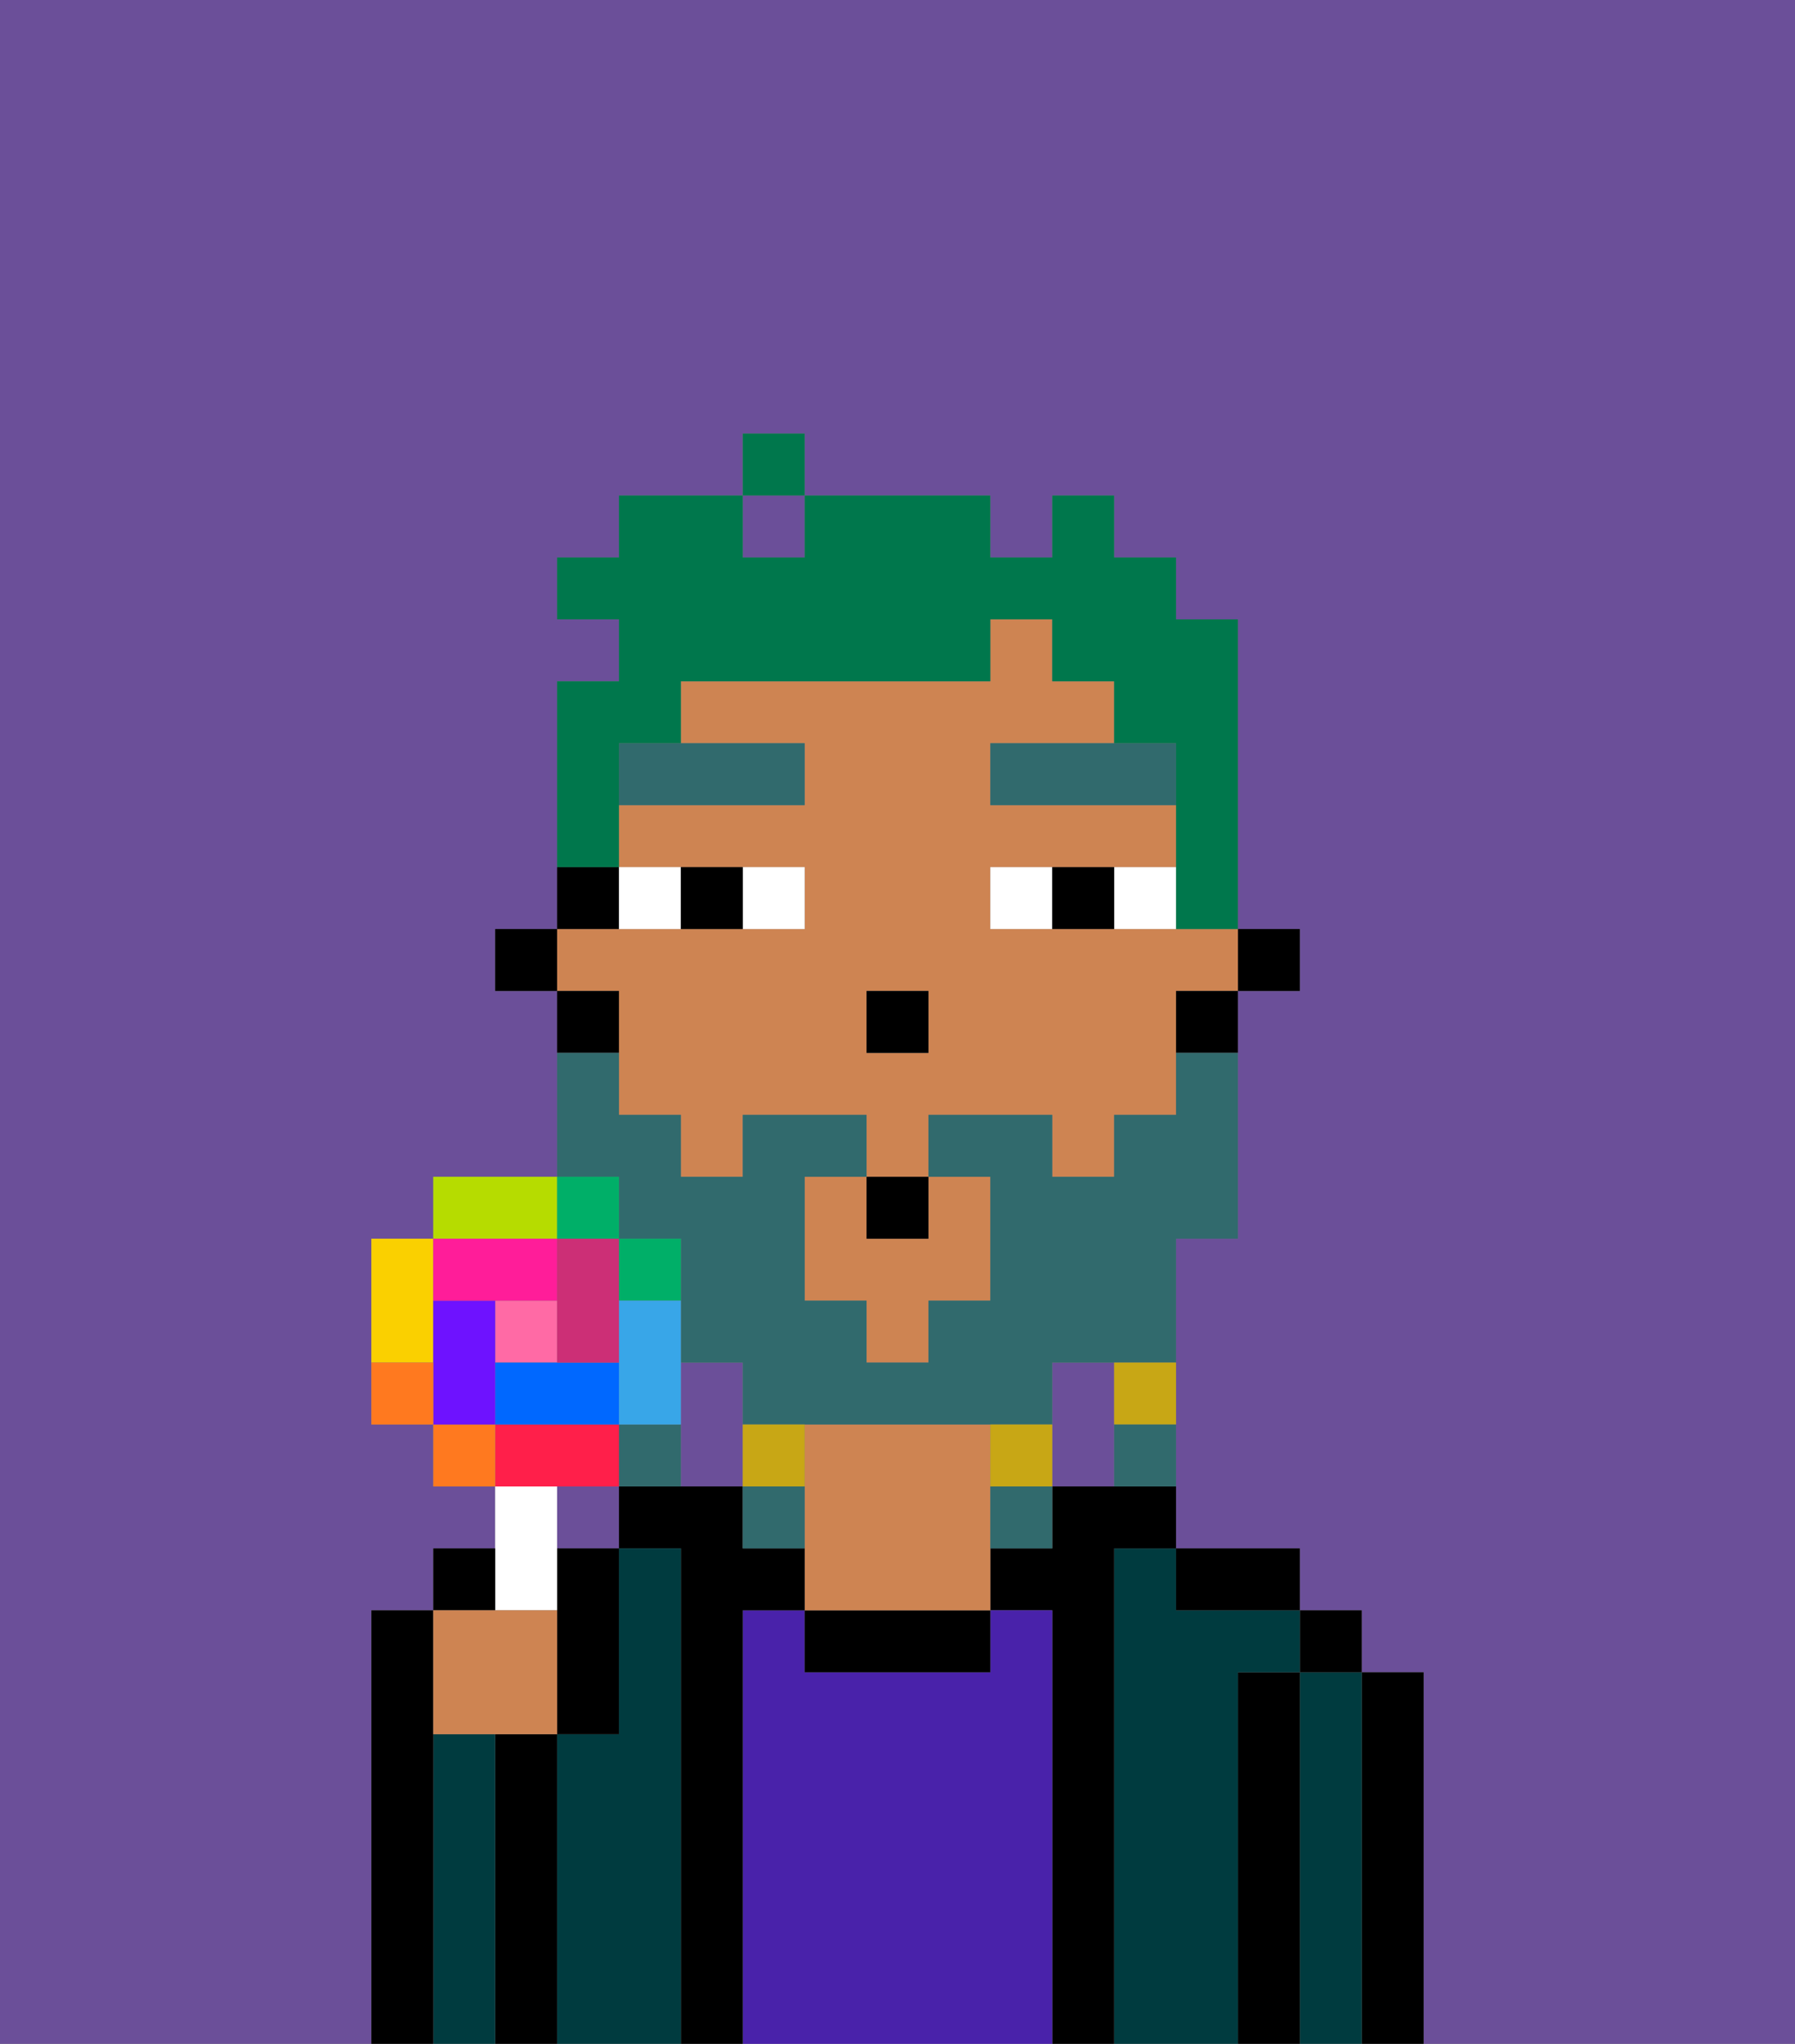 <svg xmlns="http://www.w3.org/2000/svg" viewBox="0 0 29 33"><rect x="0" y="0" width="29" height="33" fill="#808080" stroke="none"/><defs><style>polygon,rect,path{shape-rendering:crispedges;}.ma35-1{fill:#6b4f99;}.ma35-2{fill:#000000;}.ma35-3{fill:#003b3f;}.ma35-4{fill:#4922aa;}.ma35-5{fill:#ce8452;}.ma35-6{fill:#ffffff;}.ma35-7{fill:#316a6d;}.ma35-8{fill:#316a6d;}.ma35-9{fill:#c8a715;}.ma35-10{fill:#00774c;}.ma35-11{fill:#ff6aa5;}.ma35-12{fill:#ff1f4a;}.ma35-13{fill:#ff791f;}.ma35-14{fill:#fad000;}.ma35-15{fill:#b6dc00;}.ma35-16{fill:#00af68;}.ma35-17{fill:#38a6e8;}.ma35-18{fill:#0068ff;}.ma35-19{fill:#6e12ff;}.ma35-20{fill:#ff1d99;}.ma35-21{fill:#cc2f76;}</style></defs><rect class="ma35-1" x="12" y="8" width="1" height="1"/><path class="ma35-1" d="M18,22H17v2h1V22Z"/><path class="ma35-1" d="M12,22H11v2h1V22Z"/><rect class="ma35-1" x="9" y="24" width="1" height="1"/><path class="ma35-1" d="M0,33H6V26H7V25H8V24H7V23H6V20H7V19H9V16H8V15H9V11h1V10H9V9h1V8h2V7h1V8h3V9h1V8h1V9h1v1h1v5h1v1H20v4H19v5h2v1h1v1h1v6h6V0H0Z"/><path class="ma35-2" d="M23,27H22v6h1V27Z"/><path class="ma35-3" d="M22,27H21v6h1V27Z"/><rect class="ma35-2" x="21" y="26" width="1" height="1"/><path class="ma35-2" d="M21,27H20v6h1V27Z"/><path class="ma35-3" d="M20,27h1V26H19V25H18v8h2V27Z"/><path class="ma35-2" d="M20,26h1V25H19v1Z"/><path class="ma35-2" d="M18,25h1V24H17v1H16v1h1v7h1V25Z"/><path class="ma35-4" d="M17,26H16v1H13V26H12v7h5V26Z"/><path class="ma35-2" d="M13,26v1h3V26H13Z"/><path class="ma35-5" d="M16,23H13v3h3V23Z"/><path class="ma35-2" d="M12,26h1V25H12V24H10v1h1v8h1V26Z"/><path class="ma35-3" d="M11,25H10v3H9v5h2V25Z"/><path class="ma35-2" d="M9,28H8v5H9V28Z"/><path class="ma35-2" d="M9,26v2h1V25H9Z"/><path class="ma35-3" d="M8,28H7v5H8V28Z"/><path class="ma35-2" d="M7,28V26H6v7H7V28Z"/><rect class="ma35-2" x="20" y="15" width="1" height="1"/><path class="ma35-5" d="M10,17v1h1v1h1V18h2v1h1V18h2v1h1V18h1V16h1V15H16V14h3V13H16V12h2V11H17V10H16v1H11v1h2v1H10v1h3v1H9v1h1Zm4-1h1v1H14Z"/><path class="ma35-5" d="M14,20V19H13v2h1v1h1V21h1V19H15v1Z"/><path class="ma35-2" d="M19,17h1V16H19Z"/><path class="ma35-2" d="M10,14H9v1h1Z"/><path class="ma35-2" d="M10,16H9v1h1Z"/><rect class="ma35-2" x="8" y="15" width="1" height="1"/><rect class="ma35-2" x="14" y="16" width="1" height="1"/><path class="ma35-6" d="M13,15V14H12v1Z"/><path class="ma35-6" d="M11,15V14H10v1Z"/><path class="ma35-6" d="M18,14v1h1V14Z"/><path class="ma35-6" d="M16,14v1h1V14Z"/><path class="ma35-2" d="M12,15V14H11v1Z"/><path class="ma35-2" d="M17,14v1h1V14Z"/><path class="ma35-7" d="M10,13h3V12H10Z"/><polygon class="ma35-7" points="18 12 16 12 16 13 19 13 19 12 18 12"/><path class="ma35-8" d="M10,20h1v2h1v1h5V22h2V20h1V17H19v1H18v1H17V18H15v1h1v2H15v1H14V21H13V19h1V18H12v1H11V18H10V17H9v2h1Z"/><path class="ma35-9" d="M18,23h1V22H18Z"/><path class="ma35-8" d="M18,24h1V23H18Z"/><path class="ma35-9" d="M16,23v1h1V23Z"/><path class="ma35-8" d="M16,25h1V24H16Z"/><path class="ma35-9" d="M13,23H12v1h1Z"/><path class="ma35-8" d="M12,24v1h1V24Z"/><path class="ma35-8" d="M10,23v1h1V23Z"/><rect class="ma35-2" x="14" y="19" width="1" height="1"/><path class="ma35-10" d="M10,13V12h1V11h5V10h1v1h1v1h1v3h1V10H19V9H18V8H17V9H16V8H13V9H12V8H10V9H9v1h1v1H9v3h1Z"/><rect class="ma35-10" x="12" y="7" width="1" height="1"/><path class="ma35-6" d="M9,26V24H8v2Z"/><rect class="ma35-11" x="8" y="21" width="1" height="1"/><path class="ma35-12" d="M10,24V23H8v1h2Z"/><rect class="ma35-13" x="7" y="23" width="1" height="1"/><path class="ma35-14" d="M7,21V20H6v2H7Z"/><path class="ma35-15" d="M9,19H7v1H9Z"/><rect class="ma35-16" x="9" y="19" width="1" height="1"/><path class="ma35-16" d="M11,21V20H10v1Z"/><path class="ma35-17" d="M11,22V21H10v2h1Z"/><path class="ma35-18" d="M9,22H8v1h2V22Z"/><path class="ma35-19" d="M8,22V21H7v2H8Z"/><path class="ma35-20" d="M8,21H9V20H7v1Z"/><path class="ma35-21" d="M10,22V20H9v2Z"/><path class="ma35-13" d="M6,22v1H7V22Z"/><path class="ma35-2" d="M8,25H7v1H8Z"/><path class="ma35-5" d="M8,28H9V26H7v2Z"/></svg>